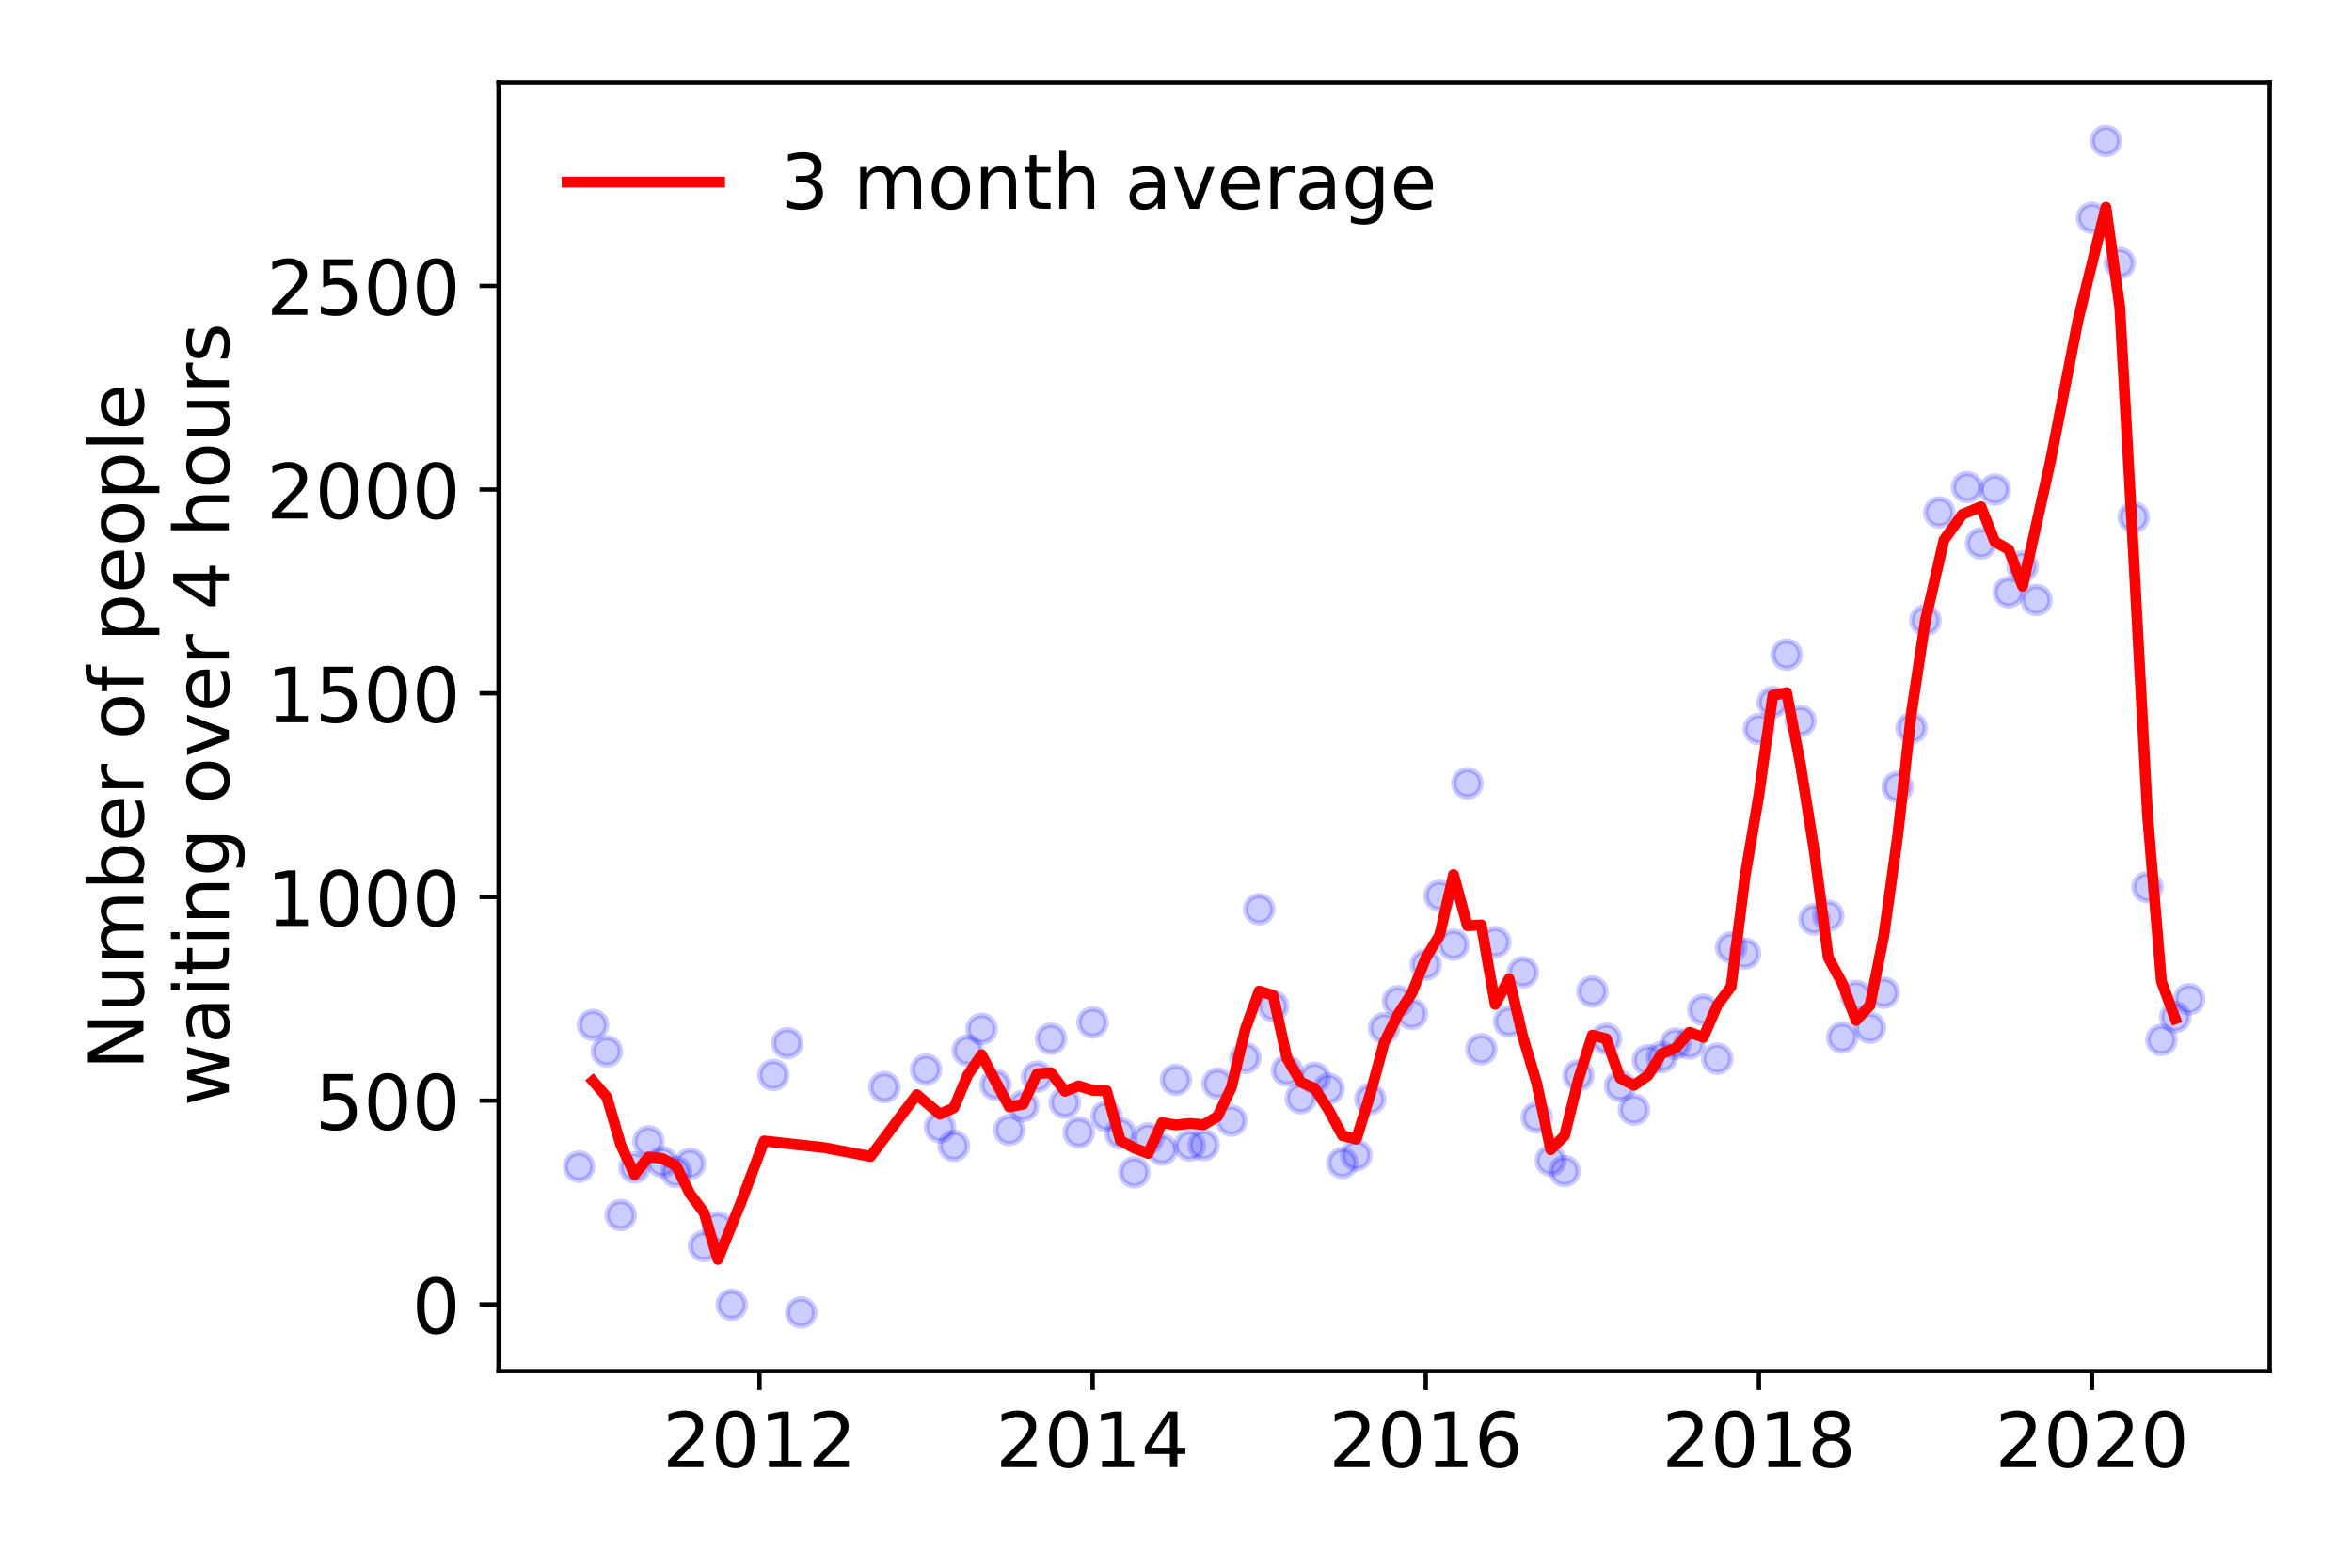 <?xml version="1.0" encoding="utf-8" standalone="no"?>
<!DOCTYPE svg PUBLIC "-//W3C//DTD SVG 1.1//EN"
  "http://www.w3.org/Graphics/SVG/1.1/DTD/svg11.dtd">
<!-- Created with matplotlib (https://matplotlib.org/) -->
<svg height="288pt" version="1.1" viewBox="0 0 432 288" width="432pt" xmlns="http://www.w3.org/2000/svg" xmlns:xlink="http://www.w3.org/1999/xlink">
 <defs>
  <style type="text/css">
*{stroke-linecap:butt;stroke-linejoin:round;}
  </style>
 </defs>
 <g id="figure_1">
  <g id="patch_1">
   <path d="M 0 288 
L 432 288 
L 432 0 
L 0 0 
z
" style="fill:#ffffff;"/>
  </g>
  <g id="axes_1">
   <g id="patch_2">
    <path d="M 91.57 251.88 
L 416.88 251.88 
L 416.88 15.12 
L 91.57 15.12 
z
" style="fill:#ffffff;"/>
   </g>
   <g id="matplotlib.axis_1">
    <g id="xtick_1">
     <g id="line2d_1">
      <defs>
       <path d="M 0 0 
L 0 3.5 
" id="mdbc2ec1b37" style="stroke:#000000;stroke-width:0.8;"/>
      </defs>
      <g>
       <use style="stroke:#000000;stroke-width:0.8;" x="139.5" xlink:href="#mdbc2ec1b37" y="251.88"/>
      </g>
     </g>
     <g id="text_1">
      <!-- 2012 -->
      <defs>
       <path d="M 19.188 8.297 
L 53.609 8.297 
L 53.609 0 
L 7.328 0 
L 7.328 8.297 
Q 12.938 14.109 22.625 23.891 
Q 32.328 33.688 34.812 36.531 
Q 39.547 41.844 41.422 45.531 
Q 43.312 49.219 43.312 52.781 
Q 43.312 58.594 39.234 62.25 
Q 35.156 65.922 28.609 65.922 
Q 23.969 65.922 18.812 64.312 
Q 13.672 62.703 7.812 59.422 
L 7.812 69.391 
Q 13.766 71.781 18.938 73 
Q 24.125 74.219 28.422 74.219 
Q 39.75 74.219 46.484 68.547 
Q 53.219 62.891 53.219 53.422 
Q 53.219 48.922 51.531 44.891 
Q 49.859 40.875 45.406 35.406 
Q 44.188 33.984 37.641 27.219 
Q 31.109 20.453 19.188 8.297 
z
" id="DejaVuSans-50"/>
       <path d="M 31.781 66.406 
Q 24.172 66.406 20.328 58.906 
Q 16.5 51.422 16.5 36.375 
Q 16.5 21.391 20.328 13.891 
Q 24.172 6.391 31.781 6.391 
Q 39.453 6.391 43.281 13.891 
Q 47.125 21.391 47.125 36.375 
Q 47.125 51.422 43.281 58.906 
Q 39.453 66.406 31.781 66.406 
z
M 31.781 74.219 
Q 44.047 74.219 50.516 64.516 
Q 56.984 54.828 56.984 36.375 
Q 56.984 17.969 50.516 8.266 
Q 44.047 -1.422 31.781 -1.422 
Q 19.531 -1.422 13.062 8.266 
Q 6.594 17.969 6.594 36.375 
Q 6.594 54.828 13.062 64.516 
Q 19.531 74.219 31.781 74.219 
z
" id="DejaVuSans-48"/>
       <path d="M 12.406 8.297 
L 28.516 8.297 
L 28.516 63.922 
L 10.984 60.406 
L 10.984 69.391 
L 28.422 72.906 
L 38.281 72.906 
L 38.281 8.297 
L 54.391 8.297 
L 54.391 0 
L 12.406 0 
z
" id="DejaVuSans-49"/>
      </defs>
      <g transform="translate(121.685 269.518)scale(0.14 -0.14)">
       <use xlink:href="#DejaVuSans-50"/>
       <use x="63.623" xlink:href="#DejaVuSans-48"/>
       <use x="127.246" xlink:href="#DejaVuSans-49"/>
       <use x="190.869" xlink:href="#DejaVuSans-50"/>
      </g>
     </g>
    </g>
    <g id="xtick_2">
     <g id="line2d_2">
      <g>
       <use style="stroke:#000000;stroke-width:0.8;" x="200.687" xlink:href="#mdbc2ec1b37" y="251.88"/>
      </g>
     </g>
     <g id="text_2">
      <!-- 2014 -->
      <defs>
       <path d="M 37.797 64.312 
L 12.891 25.391 
L 37.797 25.391 
z
M 35.203 72.906 
L 47.609 72.906 
L 47.609 25.391 
L 58.016 25.391 
L 58.016 17.188 
L 47.609 17.188 
L 47.609 0 
L 37.797 0 
L 37.797 17.188 
L 4.891 17.188 
L 4.891 26.703 
z
" id="DejaVuSans-52"/>
      </defs>
      <g transform="translate(182.872 269.518)scale(0.14 -0.14)">
       <use xlink:href="#DejaVuSans-50"/>
       <use x="63.623" xlink:href="#DejaVuSans-48"/>
       <use x="127.246" xlink:href="#DejaVuSans-49"/>
       <use x="190.869" xlink:href="#DejaVuSans-52"/>
      </g>
     </g>
    </g>
    <g id="xtick_3">
     <g id="line2d_3">
      <g>
       <use style="stroke:#000000;stroke-width:0.8;" x="261.873" xlink:href="#mdbc2ec1b37" y="251.88"/>
      </g>
     </g>
     <g id="text_3">
      <!-- 2016 -->
      <defs>
       <path d="M 33.016 40.375 
Q 26.375 40.375 22.484 35.828 
Q 18.609 31.297 18.609 23.391 
Q 18.609 15.531 22.484 10.953 
Q 26.375 6.391 33.016 6.391 
Q 39.656 6.391 43.531 10.953 
Q 47.406 15.531 47.406 23.391 
Q 47.406 31.297 43.531 35.828 
Q 39.656 40.375 33.016 40.375 
z
M 52.594 71.297 
L 52.594 62.312 
Q 48.875 64.062 45.094 64.984 
Q 41.312 65.922 37.594 65.922 
Q 27.828 65.922 22.672 59.328 
Q 17.531 52.734 16.797 39.406 
Q 19.672 43.656 24.016 45.922 
Q 28.375 48.188 33.594 48.188 
Q 44.578 48.188 50.953 41.516 
Q 57.328 34.859 57.328 23.391 
Q 57.328 12.156 50.688 5.359 
Q 44.047 -1.422 33.016 -1.422 
Q 20.359 -1.422 13.672 8.266 
Q 6.984 17.969 6.984 36.375 
Q 6.984 53.656 15.188 63.938 
Q 23.391 74.219 37.203 74.219 
Q 40.922 74.219 44.703 73.484 
Q 48.484 72.75 52.594 71.297 
z
" id="DejaVuSans-54"/>
      </defs>
      <g transform="translate(244.058 269.518)scale(0.14 -0.14)">
       <use xlink:href="#DejaVuSans-50"/>
       <use x="63.623" xlink:href="#DejaVuSans-48"/>
       <use x="127.246" xlink:href="#DejaVuSans-49"/>
       <use x="190.869" xlink:href="#DejaVuSans-54"/>
      </g>
     </g>
    </g>
    <g id="xtick_4">
     <g id="line2d_4">
      <g>
       <use style="stroke:#000000;stroke-width:0.8;" x="323.06" xlink:href="#mdbc2ec1b37" y="251.88"/>
      </g>
     </g>
     <g id="text_4">
      <!-- 2018 -->
      <defs>
       <path d="M 31.781 34.625 
Q 24.75 34.625 20.719 30.859 
Q 16.703 27.094 16.703 20.516 
Q 16.703 13.922 20.719 10.156 
Q 24.75 6.391 31.781 6.391 
Q 38.812 6.391 42.859 10.172 
Q 46.922 13.969 46.922 20.516 
Q 46.922 27.094 42.891 30.859 
Q 38.875 34.625 31.781 34.625 
z
M 21.922 38.812 
Q 15.578 40.375 12.031 44.719 
Q 8.5 49.078 8.5 55.328 
Q 8.5 64.062 14.719 69.141 
Q 20.953 74.219 31.781 74.219 
Q 42.672 74.219 48.875 69.141 
Q 55.078 64.062 55.078 55.328 
Q 55.078 49.078 51.531 44.719 
Q 48 40.375 41.703 38.812 
Q 48.828 37.156 52.797 32.312 
Q 56.781 27.484 56.781 20.516 
Q 56.781 9.906 50.312 4.234 
Q 43.844 -1.422 31.781 -1.422 
Q 19.734 -1.422 13.25 4.234 
Q 6.781 9.906 6.781 20.516 
Q 6.781 27.484 10.781 32.312 
Q 14.797 37.156 21.922 38.812 
z
M 18.312 54.391 
Q 18.312 48.734 21.844 45.562 
Q 25.391 42.391 31.781 42.391 
Q 38.141 42.391 41.719 45.562 
Q 45.312 48.734 45.312 54.391 
Q 45.312 60.062 41.719 63.234 
Q 38.141 66.406 31.781 66.406 
Q 25.391 66.406 21.844 63.234 
Q 18.312 60.062 18.312 54.391 
z
" id="DejaVuSans-56"/>
      </defs>
      <g transform="translate(305.245 269.518)scale(0.14 -0.14)">
       <use xlink:href="#DejaVuSans-50"/>
       <use x="63.623" xlink:href="#DejaVuSans-48"/>
       <use x="127.246" xlink:href="#DejaVuSans-49"/>
       <use x="190.869" xlink:href="#DejaVuSans-56"/>
      </g>
     </g>
    </g>
    <g id="xtick_5">
     <g id="line2d_5">
      <g>
       <use style="stroke:#000000;stroke-width:0.8;" x="384.247" xlink:href="#mdbc2ec1b37" y="251.88"/>
      </g>
     </g>
     <g id="text_5">
      <!-- 2020 -->
      <g transform="translate(366.432 269.518)scale(0.14 -0.14)">
       <use xlink:href="#DejaVuSans-50"/>
       <use x="63.623" xlink:href="#DejaVuSans-48"/>
       <use x="127.246" xlink:href="#DejaVuSans-50"/>
       <use x="190.869" xlink:href="#DejaVuSans-48"/>
      </g>
     </g>
    </g>
   </g>
   <g id="matplotlib.axis_2">
    <g id="ytick_1">
     <g id="line2d_6">
      <defs>
       <path d="M 0 0 
L -3.5 0 
" id="m96182c6572" style="stroke:#000000;stroke-width:0.8;"/>
      </defs>
      <g>
       <use style="stroke:#000000;stroke-width:0.8;" x="91.57" xlink:href="#m96182c6572" y="239.621"/>
      </g>
     </g>
     <g id="text_6">
      <!-- 0 -->
      <g transform="translate(75.662 244.94)scale(0.14 -0.14)">
       <use xlink:href="#DejaVuSans-48"/>
      </g>
     </g>
    </g>
    <g id="ytick_2">
     <g id="line2d_7">
      <g>
       <use style="stroke:#000000;stroke-width:0.8;" x="91.57" xlink:href="#m96182c6572" y="202.202"/>
      </g>
     </g>
     <g id="text_7">
      <!-- 500 -->
      <defs>
       <path d="M 10.797 72.906 
L 49.516 72.906 
L 49.516 64.594 
L 19.828 64.594 
L 19.828 46.734 
Q 21.969 47.469 24.109 47.828 
Q 26.266 48.188 28.422 48.188 
Q 40.625 48.188 47.75 41.5 
Q 54.891 34.812 54.891 23.391 
Q 54.891 11.625 47.562 5.094 
Q 40.234 -1.422 26.906 -1.422 
Q 22.312 -1.422 17.547 -0.641 
Q 12.797 0.141 7.719 1.703 
L 7.719 11.625 
Q 12.109 9.234 16.797 8.062 
Q 21.484 6.891 26.703 6.891 
Q 35.156 6.891 40.078 11.328 
Q 45.016 15.766 45.016 23.391 
Q 45.016 31 40.078 35.438 
Q 35.156 39.891 26.703 39.891 
Q 22.75 39.891 18.812 39.016 
Q 14.891 38.141 10.797 36.281 
z
" id="DejaVuSans-53"/>
      </defs>
      <g transform="translate(57.847 207.521)scale(0.14 -0.14)">
       <use xlink:href="#DejaVuSans-53"/>
       <use x="63.623" xlink:href="#DejaVuSans-48"/>
       <use x="127.246" xlink:href="#DejaVuSans-48"/>
      </g>
     </g>
    </g>
    <g id="ytick_3">
     <g id="line2d_8">
      <g>
       <use style="stroke:#000000;stroke-width:0.8;" x="91.57" xlink:href="#m96182c6572" y="164.783"/>
      </g>
     </g>
     <g id="text_8">
      <!-- 1000 -->
      <g transform="translate(48.94 170.102)scale(0.14 -0.14)">
       <use xlink:href="#DejaVuSans-49"/>
       <use x="63.623" xlink:href="#DejaVuSans-48"/>
       <use x="127.246" xlink:href="#DejaVuSans-48"/>
       <use x="190.869" xlink:href="#DejaVuSans-48"/>
      </g>
     </g>
    </g>
    <g id="ytick_4">
     <g id="line2d_9">
      <g>
       <use style="stroke:#000000;stroke-width:0.8;" x="91.57" xlink:href="#m96182c6572" y="127.363"/>
      </g>
     </g>
     <g id="text_9">
      <!-- 1500 -->
      <g transform="translate(48.94 132.682)scale(0.14 -0.14)">
       <use xlink:href="#DejaVuSans-49"/>
       <use x="63.623" xlink:href="#DejaVuSans-53"/>
       <use x="127.246" xlink:href="#DejaVuSans-48"/>
       <use x="190.869" xlink:href="#DejaVuSans-48"/>
      </g>
     </g>
    </g>
    <g id="ytick_5">
     <g id="line2d_10">
      <g>
       <use style="stroke:#000000;stroke-width:0.8;" x="91.57" xlink:href="#m96182c6572" y="89.944"/>
      </g>
     </g>
     <g id="text_10">
      <!-- 2000 -->
      <g transform="translate(48.94 95.263)scale(0.14 -0.14)">
       <use xlink:href="#DejaVuSans-50"/>
       <use x="63.623" xlink:href="#DejaVuSans-48"/>
       <use x="127.246" xlink:href="#DejaVuSans-48"/>
       <use x="190.869" xlink:href="#DejaVuSans-48"/>
      </g>
     </g>
    </g>
    <g id="ytick_6">
     <g id="line2d_11">
      <g>
       <use style="stroke:#000000;stroke-width:0.8;" x="91.57" xlink:href="#m96182c6572" y="52.524"/>
      </g>
     </g>
     <g id="text_11">
      <!-- 2500 -->
      <g transform="translate(48.94 57.843)scale(0.14 -0.14)">
       <use xlink:href="#DejaVuSans-50"/>
       <use x="63.623" xlink:href="#DejaVuSans-53"/>
       <use x="127.246" xlink:href="#DejaVuSans-48"/>
       <use x="190.869" xlink:href="#DejaVuSans-48"/>
      </g>
     </g>
    </g>
    <g id="text_12">
     <!-- Number of people -->
     <defs>
      <path d="M 9.812 72.906 
L 23.094 72.906 
L 55.422 11.922 
L 55.422 72.906 
L 64.984 72.906 
L 64.984 0 
L 51.703 0 
L 19.391 60.984 
L 19.391 0 
L 9.812 0 
z
" id="DejaVuSans-78"/>
      <path d="M 8.5 21.578 
L 8.5 54.688 
L 17.484 54.688 
L 17.484 21.922 
Q 17.484 14.156 20.5 10.266 
Q 23.531 6.391 29.594 6.391 
Q 36.859 6.391 41.078 11.031 
Q 45.312 15.672 45.312 23.688 
L 45.312 54.688 
L 54.297 54.688 
L 54.297 0 
L 45.312 0 
L 45.312 8.406 
Q 42.047 3.422 37.719 1 
Q 33.406 -1.422 27.688 -1.422 
Q 18.266 -1.422 13.375 4.438 
Q 8.5 10.297 8.5 21.578 
z
M 31.109 56 
z
" id="DejaVuSans-117"/>
      <path d="M 52 44.188 
Q 55.375 50.25 60.062 53.125 
Q 64.75 56 71.094 56 
Q 79.641 56 84.281 50.016 
Q 88.922 44.047 88.922 33.016 
L 88.922 0 
L 79.891 0 
L 79.891 32.719 
Q 79.891 40.578 77.094 44.375 
Q 74.312 48.188 68.609 48.188 
Q 61.625 48.188 57.562 43.547 
Q 53.516 38.922 53.516 30.906 
L 53.516 0 
L 44.484 0 
L 44.484 32.719 
Q 44.484 40.625 41.703 44.406 
Q 38.922 48.188 33.109 48.188 
Q 26.219 48.188 22.156 43.531 
Q 18.109 38.875 18.109 30.906 
L 18.109 0 
L 9.078 0 
L 9.078 54.688 
L 18.109 54.688 
L 18.109 46.188 
Q 21.188 51.219 25.484 53.609 
Q 29.781 56 35.688 56 
Q 41.656 56 45.828 52.969 
Q 50 49.953 52 44.188 
z
" id="DejaVuSans-109"/>
      <path d="M 48.688 27.297 
Q 48.688 37.203 44.609 42.844 
Q 40.531 48.484 33.406 48.484 
Q 26.266 48.484 22.188 42.844 
Q 18.109 37.203 18.109 27.297 
Q 18.109 17.391 22.188 11.75 
Q 26.266 6.109 33.406 6.109 
Q 40.531 6.109 44.609 11.75 
Q 48.688 17.391 48.688 27.297 
z
M 18.109 46.391 
Q 20.953 51.266 25.266 53.625 
Q 29.594 56 35.594 56 
Q 45.562 56 51.781 48.094 
Q 58.016 40.188 58.016 27.297 
Q 58.016 14.406 51.781 6.484 
Q 45.562 -1.422 35.594 -1.422 
Q 29.594 -1.422 25.266 0.953 
Q 20.953 3.328 18.109 8.203 
L 18.109 0 
L 9.078 0 
L 9.078 75.984 
L 18.109 75.984 
z
" id="DejaVuSans-98"/>
      <path d="M 56.203 29.594 
L 56.203 25.203 
L 14.891 25.203 
Q 15.484 15.922 20.484 11.062 
Q 25.484 6.203 34.422 6.203 
Q 39.594 6.203 44.453 7.469 
Q 49.312 8.734 54.109 11.281 
L 54.109 2.781 
Q 49.266 0.734 44.188 -0.344 
Q 39.109 -1.422 33.891 -1.422 
Q 20.797 -1.422 13.156 6.188 
Q 5.516 13.812 5.516 26.812 
Q 5.516 40.234 12.766 48.109 
Q 20.016 56 32.328 56 
Q 43.359 56 49.781 48.891 
Q 56.203 41.797 56.203 29.594 
z
M 47.219 32.234 
Q 47.125 39.594 43.094 43.984 
Q 39.062 48.391 32.422 48.391 
Q 24.906 48.391 20.391 44.141 
Q 15.875 39.891 15.188 32.172 
z
" id="DejaVuSans-101"/>
      <path d="M 41.109 46.297 
Q 39.594 47.172 37.812 47.578 
Q 36.031 48 33.891 48 
Q 26.266 48 22.188 43.047 
Q 18.109 38.094 18.109 28.812 
L 18.109 0 
L 9.078 0 
L 9.078 54.688 
L 18.109 54.688 
L 18.109 46.188 
Q 20.953 51.172 25.484 53.578 
Q 30.031 56 36.531 56 
Q 37.453 56 38.578 55.875 
Q 39.703 55.766 41.062 55.516 
z
" id="DejaVuSans-114"/>
      <path id="DejaVuSans-32"/>
      <path d="M 30.609 48.391 
Q 23.391 48.391 19.188 42.75 
Q 14.984 37.109 14.984 27.297 
Q 14.984 17.484 19.156 11.844 
Q 23.344 6.203 30.609 6.203 
Q 37.797 6.203 41.984 11.859 
Q 46.188 17.531 46.188 27.297 
Q 46.188 37.016 41.984 42.703 
Q 37.797 48.391 30.609 48.391 
z
M 30.609 56 
Q 42.328 56 49.016 48.375 
Q 55.719 40.766 55.719 27.297 
Q 55.719 13.875 49.016 6.219 
Q 42.328 -1.422 30.609 -1.422 
Q 18.844 -1.422 12.172 6.219 
Q 5.516 13.875 5.516 27.297 
Q 5.516 40.766 12.172 48.375 
Q 18.844 56 30.609 56 
z
" id="DejaVuSans-111"/>
      <path d="M 37.109 75.984 
L 37.109 68.5 
L 28.516 68.5 
Q 23.688 68.5 21.797 66.547 
Q 19.922 64.594 19.922 59.516 
L 19.922 54.688 
L 34.719 54.688 
L 34.719 47.703 
L 19.922 47.703 
L 19.922 0 
L 10.891 0 
L 10.891 47.703 
L 2.297 47.703 
L 2.297 54.688 
L 10.891 54.688 
L 10.891 58.5 
Q 10.891 67.625 15.141 71.797 
Q 19.391 75.984 28.609 75.984 
z
" id="DejaVuSans-102"/>
      <path d="M 18.109 8.203 
L 18.109 -20.797 
L 9.078 -20.797 
L 9.078 54.688 
L 18.109 54.688 
L 18.109 46.391 
Q 20.953 51.266 25.266 53.625 
Q 29.594 56 35.594 56 
Q 45.562 56 51.781 48.094 
Q 58.016 40.188 58.016 27.297 
Q 58.016 14.406 51.781 6.484 
Q 45.562 -1.422 35.594 -1.422 
Q 29.594 -1.422 25.266 0.953 
Q 20.953 3.328 18.109 8.203 
z
M 48.688 27.297 
Q 48.688 37.203 44.609 42.844 
Q 40.531 48.484 33.406 48.484 
Q 26.266 48.484 22.188 42.844 
Q 18.109 37.203 18.109 27.297 
Q 18.109 17.391 22.188 11.75 
Q 26.266 6.109 33.406 6.109 
Q 40.531 6.109 44.609 11.75 
Q 48.688 17.391 48.688 27.297 
z
" id="DejaVuSans-112"/>
      <path d="M 9.422 75.984 
L 18.406 75.984 
L 18.406 0 
L 9.422 0 
z
" id="DejaVuSans-108"/>
     </defs>
     <g transform="translate(26.352 196.547)rotate(-90)scale(0.14 -0.14)">
      <use xlink:href="#DejaVuSans-78"/>
      <use x="74.805" xlink:href="#DejaVuSans-117"/>
      <use x="138.184" xlink:href="#DejaVuSans-109"/>
      <use x="235.596" xlink:href="#DejaVuSans-98"/>
      <use x="299.072" xlink:href="#DejaVuSans-101"/>
      <use x="360.596" xlink:href="#DejaVuSans-114"/>
      <use x="401.709" xlink:href="#DejaVuSans-32"/>
      <use x="433.496" xlink:href="#DejaVuSans-111"/>
      <use x="494.678" xlink:href="#DejaVuSans-102"/>
      <use x="529.883" xlink:href="#DejaVuSans-32"/>
      <use x="561.67" xlink:href="#DejaVuSans-112"/>
      <use x="625.146" xlink:href="#DejaVuSans-101"/>
      <use x="686.67" xlink:href="#DejaVuSans-111"/>
      <use x="747.852" xlink:href="#DejaVuSans-112"/>
      <use x="811.328" xlink:href="#DejaVuSans-108"/>
      <use x="839.111" xlink:href="#DejaVuSans-101"/>
     </g>
     <!--  waiting over 4 hours -->
     <defs>
      <path d="M 4.203 54.688 
L 13.188 54.688 
L 24.422 12.016 
L 35.594 54.688 
L 46.188 54.688 
L 57.422 12.016 
L 68.609 54.688 
L 77.594 54.688 
L 63.281 0 
L 52.688 0 
L 40.922 44.828 
L 29.109 0 
L 18.5 0 
z
" id="DejaVuSans-119"/>
      <path d="M 34.281 27.484 
Q 23.391 27.484 19.188 25 
Q 14.984 22.516 14.984 16.5 
Q 14.984 11.719 18.141 8.906 
Q 21.297 6.109 26.703 6.109 
Q 34.188 6.109 38.703 11.406 
Q 43.219 16.703 43.219 25.484 
L 43.219 27.484 
z
M 52.203 31.203 
L 52.203 0 
L 43.219 0 
L 43.219 8.297 
Q 40.141 3.328 35.547 0.953 
Q 30.953 -1.422 24.312 -1.422 
Q 15.922 -1.422 10.953 3.297 
Q 6 8.016 6 15.922 
Q 6 25.141 12.172 29.828 
Q 18.359 34.516 30.609 34.516 
L 43.219 34.516 
L 43.219 35.406 
Q 43.219 41.609 39.141 45 
Q 35.062 48.391 27.688 48.391 
Q 23 48.391 18.547 47.266 
Q 14.109 46.141 10.016 43.891 
L 10.016 52.203 
Q 14.938 54.109 19.578 55.047 
Q 24.219 56 28.609 56 
Q 40.484 56 46.344 49.844 
Q 52.203 43.703 52.203 31.203 
z
" id="DejaVuSans-97"/>
      <path d="M 9.422 54.688 
L 18.406 54.688 
L 18.406 0 
L 9.422 0 
z
M 9.422 75.984 
L 18.406 75.984 
L 18.406 64.594 
L 9.422 64.594 
z
" id="DejaVuSans-105"/>
      <path d="M 18.312 70.219 
L 18.312 54.688 
L 36.812 54.688 
L 36.812 47.703 
L 18.312 47.703 
L 18.312 18.016 
Q 18.312 11.328 20.141 9.422 
Q 21.969 7.516 27.594 7.516 
L 36.812 7.516 
L 36.812 0 
L 27.594 0 
Q 17.188 0 13.234 3.875 
Q 9.281 7.766 9.281 18.016 
L 9.281 47.703 
L 2.688 47.703 
L 2.688 54.688 
L 9.281 54.688 
L 9.281 70.219 
z
" id="DejaVuSans-116"/>
      <path d="M 54.891 33.016 
L 54.891 0 
L 45.906 0 
L 45.906 32.719 
Q 45.906 40.484 42.875 44.328 
Q 39.844 48.188 33.797 48.188 
Q 26.516 48.188 22.312 43.547 
Q 18.109 38.922 18.109 30.906 
L 18.109 0 
L 9.078 0 
L 9.078 54.688 
L 18.109 54.688 
L 18.109 46.188 
Q 21.344 51.125 25.703 53.562 
Q 30.078 56 35.797 56 
Q 45.219 56 50.047 50.172 
Q 54.891 44.344 54.891 33.016 
z
" id="DejaVuSans-110"/>
      <path d="M 45.406 27.984 
Q 45.406 37.75 41.375 43.109 
Q 37.359 48.484 30.078 48.484 
Q 22.859 48.484 18.828 43.109 
Q 14.797 37.75 14.797 27.984 
Q 14.797 18.266 18.828 12.891 
Q 22.859 7.516 30.078 7.516 
Q 37.359 7.516 41.375 12.891 
Q 45.406 18.266 45.406 27.984 
z
M 54.391 6.781 
Q 54.391 -7.172 48.188 -13.984 
Q 42 -20.797 29.203 -20.797 
Q 24.469 -20.797 20.266 -20.094 
Q 16.062 -19.391 12.109 -17.922 
L 12.109 -9.188 
Q 16.062 -11.328 19.922 -12.344 
Q 23.781 -13.375 27.781 -13.375 
Q 36.625 -13.375 41.016 -8.766 
Q 45.406 -4.156 45.406 5.172 
L 45.406 9.625 
Q 42.625 4.781 38.281 2.391 
Q 33.938 0 27.875 0 
Q 17.828 0 11.672 7.656 
Q 5.516 15.328 5.516 27.984 
Q 5.516 40.672 11.672 48.328 
Q 17.828 56 27.875 56 
Q 33.938 56 38.281 53.609 
Q 42.625 51.219 45.406 46.391 
L 45.406 54.688 
L 54.391 54.688 
z
" id="DejaVuSans-103"/>
      <path d="M 2.984 54.688 
L 12.5 54.688 
L 29.594 8.797 
L 46.688 54.688 
L 56.203 54.688 
L 35.688 0 
L 23.484 0 
z
" id="DejaVuSans-118"/>
      <path d="M 54.891 33.016 
L 54.891 0 
L 45.906 0 
L 45.906 32.719 
Q 45.906 40.484 42.875 44.328 
Q 39.844 48.188 33.797 48.188 
Q 26.516 48.188 22.312 43.547 
Q 18.109 38.922 18.109 30.906 
L 18.109 0 
L 9.078 0 
L 9.078 75.984 
L 18.109 75.984 
L 18.109 46.188 
Q 21.344 51.125 25.703 53.562 
Q 30.078 56 35.797 56 
Q 45.219 56 50.047 50.172 
Q 54.891 44.344 54.891 33.016 
z
" id="DejaVuSans-104"/>
      <path d="M 44.281 53.078 
L 44.281 44.578 
Q 40.484 46.531 36.375 47.5 
Q 32.281 48.484 27.875 48.484 
Q 21.188 48.484 17.844 46.438 
Q 14.5 44.391 14.5 40.281 
Q 14.5 37.156 16.891 35.375 
Q 19.281 33.594 26.516 31.984 
L 29.594 31.297 
Q 39.156 29.25 43.188 25.516 
Q 47.219 21.781 47.219 15.094 
Q 47.219 7.469 41.188 3.016 
Q 35.156 -1.422 24.609 -1.422 
Q 20.219 -1.422 15.453 -0.562 
Q 10.688 0.297 5.422 2 
L 5.422 11.281 
Q 10.406 8.688 15.234 7.391 
Q 20.062 6.109 24.812 6.109 
Q 31.156 6.109 34.562 8.281 
Q 37.984 10.453 37.984 14.406 
Q 37.984 18.062 35.516 20.016 
Q 33.062 21.969 24.703 23.781 
L 21.578 24.516 
Q 13.234 26.266 9.516 29.906 
Q 5.812 33.547 5.812 39.891 
Q 5.812 47.609 11.281 51.797 
Q 16.75 56 26.812 56 
Q 31.781 56 36.172 55.266 
Q 40.578 54.547 44.281 53.078 
z
" id="DejaVuSans-115"/>
     </defs>
     <g transform="translate(42.028 207.672)rotate(-90)scale(0.14 -0.14)">
      <use xlink:href="#DejaVuSans-32"/>
      <use x="31.787" xlink:href="#DejaVuSans-119"/>
      <use x="113.574" xlink:href="#DejaVuSans-97"/>
      <use x="174.854" xlink:href="#DejaVuSans-105"/>
      <use x="202.637" xlink:href="#DejaVuSans-116"/>
      <use x="241.846" xlink:href="#DejaVuSans-105"/>
      <use x="269.629" xlink:href="#DejaVuSans-110"/>
      <use x="333.008" xlink:href="#DejaVuSans-103"/>
      <use x="396.484" xlink:href="#DejaVuSans-32"/>
      <use x="428.271" xlink:href="#DejaVuSans-111"/>
      <use x="489.453" xlink:href="#DejaVuSans-118"/>
      <use x="548.633" xlink:href="#DejaVuSans-101"/>
      <use x="610.156" xlink:href="#DejaVuSans-114"/>
      <use x="651.27" xlink:href="#DejaVuSans-32"/>
      <use x="683.057" xlink:href="#DejaVuSans-52"/>
      <use x="746.68" xlink:href="#DejaVuSans-32"/>
      <use x="778.467" xlink:href="#DejaVuSans-104"/>
      <use x="841.846" xlink:href="#DejaVuSans-111"/>
      <use x="903.027" xlink:href="#DejaVuSans-117"/>
      <use x="966.406" xlink:href="#DejaVuSans-114"/>
      <use x="1007.52" xlink:href="#DejaVuSans-115"/>
     </g>
    </g>
   </g>
   <g id="line2d_12">
    <defs>
     <path d="M 0 2.5 
C 0.663 2.5 1.299 2.237 1.768 1.768 
C 2.237 1.299 2.5 0.663 2.5 0 
C 2.5 -0.663 2.237 -1.299 1.768 -1.768 
C 1.299 -2.237 0.663 -2.5 0 -2.5 
C -0.663 -2.5 -1.299 -2.237 -1.768 -1.768 
C -2.237 -1.299 -2.5 -0.663 -2.5 0 
C -2.5 0.663 -2.237 1.299 -1.768 1.768 
C -1.299 2.237 -0.663 2.5 0 2.5 
z
" id="m4a48b632e8" style="stroke:#0000ff;stroke-opacity:0.2;"/>
    </defs>
    <g clip-path="url(#pc89d1ee28e)">
     <use style="fill:#0000ff;fill-opacity:0.2;stroke:#0000ff;stroke-opacity:0.2;" x="402.093" xlink:href="#m4a48b632e8" y="183.567"/>
     <use style="fill:#0000ff;fill-opacity:0.2;stroke:#0000ff;stroke-opacity:0.2;" x="399.544" xlink:href="#m4a48b632e8" y="186.86"/>
     <use style="fill:#0000ff;fill-opacity:0.2;stroke:#0000ff;stroke-opacity:0.2;" x="396.994" xlink:href="#m4a48b632e8" y="191.051"/>
     <use style="fill:#0000ff;fill-opacity:0.2;stroke:#0000ff;stroke-opacity:0.2;" x="394.445" xlink:href="#m4a48b632e8" y="162.986"/>
     <use style="fill:#0000ff;fill-opacity:0.2;stroke:#0000ff;stroke-opacity:0.2;" x="391.895" xlink:href="#m4a48b632e8" y="95.033"/>
     <use style="fill:#0000ff;fill-opacity:0.2;stroke:#0000ff;stroke-opacity:0.2;" x="389.346" xlink:href="#m4a48b632e8" y="48.333"/>
     <use style="fill:#0000ff;fill-opacity:0.2;stroke:#0000ff;stroke-opacity:0.2;" x="386.796" xlink:href="#m4a48b632e8" y="25.882"/>
     <use style="fill:#0000ff;fill-opacity:0.2;stroke:#0000ff;stroke-opacity:0.2;" x="384.247" xlink:href="#m4a48b632e8" y="40.026"/>
     <use style="fill:#0000ff;fill-opacity:0.2;stroke:#0000ff;stroke-opacity:0.2;" x="374.049" xlink:href="#m4a48b632e8" y="110.225"/>
     <use style="fill:#0000ff;fill-opacity:0.2;stroke:#0000ff;stroke-opacity:0.2;" x="371.5" xlink:href="#m4a48b632e8" y="104.088"/>
     <use style="fill:#0000ff;fill-opacity:0.2;stroke:#0000ff;stroke-opacity:0.2;" x="368.95" xlink:href="#m4a48b632e8" y="108.803"/>
     <use style="fill:#0000ff;fill-opacity:0.2;stroke:#0000ff;stroke-opacity:0.2;" x="366.401" xlink:href="#m4a48b632e8" y="89.944"/>
     <use style="fill:#0000ff;fill-opacity:0.2;stroke:#0000ff;stroke-opacity:0.2;" x="363.851" xlink:href="#m4a48b632e8" y="99.823"/>
     <use style="fill:#0000ff;fill-opacity:0.2;stroke:#0000ff;stroke-opacity:0.2;" x="361.302" xlink:href="#m4a48b632e8" y="89.495"/>
     <use style="fill:#0000ff;fill-opacity:0.2;stroke:#0000ff;stroke-opacity:0.2;" x="356.203" xlink:href="#m4a48b632e8" y="94.135"/>
     <use style="fill:#0000ff;fill-opacity:0.2;stroke:#0000ff;stroke-opacity:0.2;" x="353.654" xlink:href="#m4a48b632e8" y="113.967"/>
     <use style="fill:#0000ff;fill-opacity:0.2;stroke:#0000ff;stroke-opacity:0.2;" x="351.104" xlink:href="#m4a48b632e8" y="133.725"/>
     <use style="fill:#0000ff;fill-opacity:0.2;stroke:#0000ff;stroke-opacity:0.2;" x="348.555" xlink:href="#m4a48b632e8" y="144.576"/>
     <use style="fill:#0000ff;fill-opacity:0.2;stroke:#0000ff;stroke-opacity:0.2;" x="346.005" xlink:href="#m4a48b632e8" y="182.37"/>
     <use style="fill:#0000ff;fill-opacity:0.2;stroke:#0000ff;stroke-opacity:0.2;" x="343.456" xlink:href="#m4a48b632e8" y="188.806"/>
     <use style="fill:#0000ff;fill-opacity:0.2;stroke:#0000ff;stroke-opacity:0.2;" x="340.906" xlink:href="#m4a48b632e8" y="182.968"/>
     <use style="fill:#0000ff;fill-opacity:0.2;stroke:#0000ff;stroke-opacity:0.2;" x="338.357" xlink:href="#m4a48b632e8" y="190.602"/>
     <use style="fill:#0000ff;fill-opacity:0.2;stroke:#0000ff;stroke-opacity:0.2;" x="335.807" xlink:href="#m4a48b632e8" y="168.225"/>
     <use style="fill:#0000ff;fill-opacity:0.2;stroke:#0000ff;stroke-opacity:0.2;" x="333.258" xlink:href="#m4a48b632e8" y="168.899"/>
     <use style="fill:#0000ff;fill-opacity:0.2;stroke:#0000ff;stroke-opacity:0.2;" x="330.709" xlink:href="#m4a48b632e8" y="132.452"/>
     <use style="fill:#0000ff;fill-opacity:0.2;stroke:#0000ff;stroke-opacity:0.2;" x="328.159" xlink:href="#m4a48b632e8" y="120.254"/>
     <use style="fill:#0000ff;fill-opacity:0.2;stroke:#0000ff;stroke-opacity:0.2;" x="325.61" xlink:href="#m4a48b632e8" y="129.01"/>
     <use style="fill:#0000ff;fill-opacity:0.2;stroke:#0000ff;stroke-opacity:0.2;" x="323.06" xlink:href="#m4a48b632e8" y="133.949"/>
     <use style="fill:#0000ff;fill-opacity:0.2;stroke:#0000ff;stroke-opacity:0.2;" x="320.511" xlink:href="#m4a48b632e8" y="175.185"/>
     <use style="fill:#0000ff;fill-opacity:0.2;stroke:#0000ff;stroke-opacity:0.2;" x="317.961" xlink:href="#m4a48b632e8" y="174.063"/>
     <use style="fill:#0000ff;fill-opacity:0.2;stroke:#0000ff;stroke-opacity:0.2;" x="315.412" xlink:href="#m4a48b632e8" y="194.494"/>
     <use style="fill:#0000ff;fill-opacity:0.2;stroke:#0000ff;stroke-opacity:0.2;" x="312.862" xlink:href="#m4a48b632e8" y="185.513"/>
     <use style="fill:#0000ff;fill-opacity:0.2;stroke:#0000ff;stroke-opacity:0.2;" x="310.313" xlink:href="#m4a48b632e8" y="191.725"/>
     <use style="fill:#0000ff;fill-opacity:0.2;stroke:#0000ff;stroke-opacity:0.2;" x="307.763" xlink:href="#m4a48b632e8" y="191.725"/>
     <use style="fill:#0000ff;fill-opacity:0.2;stroke:#0000ff;stroke-opacity:0.2;" x="305.214" xlink:href="#m4a48b632e8" y="194.194"/>
     <use style="fill:#0000ff;fill-opacity:0.2;stroke:#0000ff;stroke-opacity:0.2;" x="302.665" xlink:href="#m4a48b632e8" y="194.793"/>
     <use style="fill:#0000ff;fill-opacity:0.2;stroke:#0000ff;stroke-opacity:0.2;" x="300.115" xlink:href="#m4a48b632e8" y="203.848"/>
     <use style="fill:#0000ff;fill-opacity:0.2;stroke:#0000ff;stroke-opacity:0.2;" x="297.566" xlink:href="#m4a48b632e8" y="199.508"/>
     <use style="fill:#0000ff;fill-opacity:0.2;stroke:#0000ff;stroke-opacity:0.2;" x="295.016" xlink:href="#m4a48b632e8" y="190.827"/>
     <use style="fill:#0000ff;fill-opacity:0.2;stroke:#0000ff;stroke-opacity:0.2;" x="292.467" xlink:href="#m4a48b632e8" y="182.145"/>
     <use style="fill:#0000ff;fill-opacity:0.2;stroke:#0000ff;stroke-opacity:0.2;" x="289.917" xlink:href="#m4a48b632e8" y="197.562"/>
     <use style="fill:#0000ff;fill-opacity:0.2;stroke:#0000ff;stroke-opacity:0.2;" x="287.368" xlink:href="#m4a48b632e8" y="215.149"/>
     <use style="fill:#0000ff;fill-opacity:0.2;stroke:#0000ff;stroke-opacity:0.2;" x="284.818" xlink:href="#m4a48b632e8" y="213.203"/>
     <use style="fill:#0000ff;fill-opacity:0.2;stroke:#0000ff;stroke-opacity:0.2;" x="282.269" xlink:href="#m4a48b632e8" y="205.27"/>
     <use style="fill:#0000ff;fill-opacity:0.2;stroke:#0000ff;stroke-opacity:0.2;" x="279.72" xlink:href="#m4a48b632e8" y="178.628"/>
     <use style="fill:#0000ff;fill-opacity:0.2;stroke:#0000ff;stroke-opacity:0.2;" x="277.17" xlink:href="#m4a48b632e8" y="187.683"/>
     <use style="fill:#0000ff;fill-opacity:0.2;stroke:#0000ff;stroke-opacity:0.2;" x="274.621" xlink:href="#m4a48b632e8" y="173.09"/>
     <use style="fill:#0000ff;fill-opacity:0.2;stroke:#0000ff;stroke-opacity:0.2;" x="272.071" xlink:href="#m4a48b632e8" y="192.772"/>
     <use style="fill:#0000ff;fill-opacity:0.2;stroke:#0000ff;stroke-opacity:0.2;" x="269.522" xlink:href="#m4a48b632e8" y="143.903"/>
     <use style="fill:#0000ff;fill-opacity:0.2;stroke:#0000ff;stroke-opacity:0.2;" x="266.972" xlink:href="#m4a48b632e8" y="173.539"/>
     <use style="fill:#0000ff;fill-opacity:0.2;stroke:#0000ff;stroke-opacity:0.2;" x="264.423" xlink:href="#m4a48b632e8" y="164.558"/>
     <use style="fill:#0000ff;fill-opacity:0.2;stroke:#0000ff;stroke-opacity:0.2;" x="261.873" xlink:href="#m4a48b632e8" y="177.206"/>
     <use style="fill:#0000ff;fill-opacity:0.2;stroke:#0000ff;stroke-opacity:0.2;" x="259.324" xlink:href="#m4a48b632e8" y="186.261"/>
     <use style="fill:#0000ff;fill-opacity:0.2;stroke:#0000ff;stroke-opacity:0.2;" x="256.774" xlink:href="#m4a48b632e8" y="183.941"/>
     <use style="fill:#0000ff;fill-opacity:0.2;stroke:#0000ff;stroke-opacity:0.2;" x="254.225" xlink:href="#m4a48b632e8" y="188.881"/>
     <use style="fill:#0000ff;fill-opacity:0.2;stroke:#0000ff;stroke-opacity:0.2;" x="251.676" xlink:href="#m4a48b632e8" y="201.903"/>
     <use style="fill:#0000ff;fill-opacity:0.2;stroke:#0000ff;stroke-opacity:0.2;" x="249.126" xlink:href="#m4a48b632e8" y="212.23"/>
     <use style="fill:#0000ff;fill-opacity:0.2;stroke:#0000ff;stroke-opacity:0.2;" x="246.577" xlink:href="#m4a48b632e8" y="213.652"/>
     <use style="fill:#0000ff;fill-opacity:0.2;stroke:#0000ff;stroke-opacity:0.2;" x="244.027" xlink:href="#m4a48b632e8" y="200.032"/>
     <use style="fill:#0000ff;fill-opacity:0.2;stroke:#0000ff;stroke-opacity:0.2;" x="241.478" xlink:href="#m4a48b632e8" y="198.011"/>
     <use style="fill:#0000ff;fill-opacity:0.2;stroke:#0000ff;stroke-opacity:0.2;" x="238.928" xlink:href="#m4a48b632e8" y="201.753"/>
     <use style="fill:#0000ff;fill-opacity:0.2;stroke:#0000ff;stroke-opacity:0.2;" x="236.379" xlink:href="#m4a48b632e8" y="196.664"/>
     <use style="fill:#0000ff;fill-opacity:0.2;stroke:#0000ff;stroke-opacity:0.2;" x="233.829" xlink:href="#m4a48b632e8" y="184.839"/>
     <use style="fill:#0000ff;fill-opacity:0.2;stroke:#0000ff;stroke-opacity:0.2;" x="231.28" xlink:href="#m4a48b632e8" y="167.028"/>
     <use style="fill:#0000ff;fill-opacity:0.2;stroke:#0000ff;stroke-opacity:0.2;" x="228.73" xlink:href="#m4a48b632e8" y="194.344"/>
     <use style="fill:#0000ff;fill-opacity:0.2;stroke:#0000ff;stroke-opacity:0.2;" x="226.181" xlink:href="#m4a48b632e8" y="205.869"/>
     <use style="fill:#0000ff;fill-opacity:0.2;stroke:#0000ff;stroke-opacity:0.2;" x="223.632" xlink:href="#m4a48b632e8" y="199.059"/>
     <use style="fill:#0000ff;fill-opacity:0.2;stroke:#0000ff;stroke-opacity:0.2;" x="221.082" xlink:href="#m4a48b632e8" y="210.359"/>
     <use style="fill:#0000ff;fill-opacity:0.2;stroke:#0000ff;stroke-opacity:0.2;" x="218.533" xlink:href="#m4a48b632e8" y="210.434"/>
     <use style="fill:#0000ff;fill-opacity:0.2;stroke:#0000ff;stroke-opacity:0.2;" x="215.983" xlink:href="#m4a48b632e8" y="198.385"/>
     <use style="fill:#0000ff;fill-opacity:0.2;stroke:#0000ff;stroke-opacity:0.2;" x="213.434" xlink:href="#m4a48b632e8" y="211.183"/>
     <use style="fill:#0000ff;fill-opacity:0.2;stroke:#0000ff;stroke-opacity:0.2;" x="210.884" xlink:href="#m4a48b632e8" y="209.162"/>
     <use style="fill:#0000ff;fill-opacity:0.2;stroke:#0000ff;stroke-opacity:0.2;" x="208.335" xlink:href="#m4a48b632e8" y="215.374"/>
     <use style="fill:#0000ff;fill-opacity:0.2;stroke:#0000ff;stroke-opacity:0.2;" x="205.785" xlink:href="#m4a48b632e8" y="208.189"/>
     <use style="fill:#0000ff;fill-opacity:0.2;stroke:#0000ff;stroke-opacity:0.2;" x="203.236" xlink:href="#m4a48b632e8" y="205.046"/>
     <use style="fill:#0000ff;fill-opacity:0.2;stroke:#0000ff;stroke-opacity:0.2;" x="200.687" xlink:href="#m4a48b632e8" y="187.833"/>
     <use style="fill:#0000ff;fill-opacity:0.2;stroke:#0000ff;stroke-opacity:0.2;" x="198.137" xlink:href="#m4a48b632e8" y="208.039"/>
     <use style="fill:#0000ff;fill-opacity:0.2;stroke:#0000ff;stroke-opacity:0.2;" x="195.588" xlink:href="#m4a48b632e8" y="202.576"/>
     <use style="fill:#0000ff;fill-opacity:0.2;stroke:#0000ff;stroke-opacity:0.2;" x="193.038" xlink:href="#m4a48b632e8" y="190.827"/>
     <use style="fill:#0000ff;fill-opacity:0.2;stroke:#0000ff;stroke-opacity:0.2;" x="190.489" xlink:href="#m4a48b632e8" y="197.787"/>
     <use style="fill:#0000ff;fill-opacity:0.2;stroke:#0000ff;stroke-opacity:0.2;" x="187.939" xlink:href="#m4a48b632e8" y="203.175"/>
     <use style="fill:#0000ff;fill-opacity:0.2;stroke:#0000ff;stroke-opacity:0.2;" x="185.39" xlink:href="#m4a48b632e8" y="207.59"/>
     <use style="fill:#0000ff;fill-opacity:0.2;stroke:#0000ff;stroke-opacity:0.2;" x="182.84" xlink:href="#m4a48b632e8" y="199.283"/>
     <use style="fill:#0000ff;fill-opacity:0.2;stroke:#0000ff;stroke-opacity:0.2;" x="180.291" xlink:href="#m4a48b632e8" y="189.03"/>
     <use style="fill:#0000ff;fill-opacity:0.2;stroke:#0000ff;stroke-opacity:0.2;" x="177.741" xlink:href="#m4a48b632e8" y="192.997"/>
     <use style="fill:#0000ff;fill-opacity:0.2;stroke:#0000ff;stroke-opacity:0.2;" x="175.192" xlink:href="#m4a48b632e8" y="210.509"/>
     <use style="fill:#0000ff;fill-opacity:0.2;stroke:#0000ff;stroke-opacity:0.2;" x="172.643" xlink:href="#m4a48b632e8" y="207.067"/>
     <use style="fill:#0000ff;fill-opacity:0.2;stroke:#0000ff;stroke-opacity:0.2;" x="170.093" xlink:href="#m4a48b632e8" y="196.514"/>
     <use style="fill:#0000ff;fill-opacity:0.2;stroke:#0000ff;stroke-opacity:0.2;" x="162.445" xlink:href="#m4a48b632e8" y="199.732"/>
     <use style="fill:#0000ff;fill-opacity:0.2;stroke:#0000ff;stroke-opacity:0.2;" x="147.148" xlink:href="#m4a48b632e8" y="241.118"/>
     <use style="fill:#0000ff;fill-opacity:0.2;stroke:#0000ff;stroke-opacity:0.2;" x="144.599" xlink:href="#m4a48b632e8" y="191.65"/>
     <use style="fill:#0000ff;fill-opacity:0.2;stroke:#0000ff;stroke-opacity:0.2;" x="142.049" xlink:href="#m4a48b632e8" y="197.487"/>
     <use style="fill:#0000ff;fill-opacity:0.2;stroke:#0000ff;stroke-opacity:0.2;" x="134.401" xlink:href="#m4a48b632e8" y="239.696"/>
     <use style="fill:#0000ff;fill-opacity:0.2;stroke:#0000ff;stroke-opacity:0.2;" x="131.851" xlink:href="#m4a48b632e8" y="225.477"/>
     <use style="fill:#0000ff;fill-opacity:0.2;stroke:#0000ff;stroke-opacity:0.2;" x="129.302" xlink:href="#m4a48b632e8" y="228.919"/>
     <use style="fill:#0000ff;fill-opacity:0.2;stroke:#0000ff;stroke-opacity:0.2;" x="126.752" xlink:href="#m4a48b632e8" y="213.802"/>
     <use style="fill:#0000ff;fill-opacity:0.2;stroke:#0000ff;stroke-opacity:0.2;" x="124.203" xlink:href="#m4a48b632e8" y="215.299"/>
     <use style="fill:#0000ff;fill-opacity:0.2;stroke:#0000ff;stroke-opacity:0.2;" x="121.654" xlink:href="#m4a48b632e8" y="213.503"/>
     <use style="fill:#0000ff;fill-opacity:0.2;stroke:#0000ff;stroke-opacity:0.2;" x="119.104" xlink:href="#m4a48b632e8" y="209.686"/>
     <use style="fill:#0000ff;fill-opacity:0.2;stroke:#0000ff;stroke-opacity:0.2;" x="116.555" xlink:href="#m4a48b632e8" y="214.476"/>
     <use style="fill:#0000ff;fill-opacity:0.2;stroke:#0000ff;stroke-opacity:0.2;" x="114.005" xlink:href="#m4a48b632e8" y="223.232"/>
     <use style="fill:#0000ff;fill-opacity:0.2;stroke:#0000ff;stroke-opacity:0.2;" x="111.456" xlink:href="#m4a48b632e8" y="193.147"/>
     <use style="fill:#0000ff;fill-opacity:0.2;stroke:#0000ff;stroke-opacity:0.2;" x="108.906" xlink:href="#m4a48b632e8" y="188.282"/>
     <use style="fill:#0000ff;fill-opacity:0.2;stroke:#0000ff;stroke-opacity:0.2;" x="106.357" xlink:href="#m4a48b632e8" y="214.326"/>
    </g>
   </g>
   <g id="line2d_13">
    <path clip-path="url(#pc89d1ee28e)" d="M 399.544 187.159 
L 396.994 180.299 
L 394.445 149.69 
L 391.895 102.118 
L 389.346 56.416 
L 386.796 38.081 
L 381.698 58.711 
L 376.599 84.78 
L 371.5 107.706 
L 368.95 100.945 
L 366.401 99.523 
L 363.851 93.087 
L 360.452 94.484 
L 357.053 99.199 
L 353.654 113.942 
L 351.104 130.756 
L 348.555 153.557 
L 346.005 171.917 
L 343.456 184.715 
L 340.906 187.459 
L 338.357 180.599 
L 335.807 175.909 
L 333.258 156.525 
L 330.709 140.535 
L 328.159 127.238 
L 325.61 127.737 
L 323.06 146.048 
L 320.511 161.066 
L 317.961 181.247 
L 315.412 184.69 
L 312.862 190.577 
L 310.313 189.654 
L 307.763 192.548 
L 305.214 193.571 
L 302.665 197.612 
L 300.115 199.383 
L 297.566 198.061 
L 295.016 190.827 
L 292.467 190.178 
L 289.917 198.285 
L 287.368 208.638 
L 284.818 211.208 
L 282.269 199.034 
L 279.72 190.527 
L 277.17 179.8 
L 274.621 184.515 
L 272.071 169.922 
L 269.522 170.071 
L 266.972 160.666 
L 264.423 171.768 
L 261.873 176.008 
L 259.324 182.47 
L 256.774 186.361 
L 254.225 191.575 
L 251.676 201.005 
L 249.126 209.262 
L 246.577 208.638 
L 244.027 203.898 
L 241.478 199.932 
L 238.928 198.809 
L 236.379 194.419 
L 233.829 182.844 
L 231.28 182.07 
L 228.73 189.08 
L 226.181 199.757 
L 223.632 205.096 
L 221.082 206.617 
L 218.533 206.393 
L 215.983 206.667 
L 213.434 206.243 
L 210.884 211.906 
L 208.335 210.908 
L 205.785 209.536 
L 203.236 200.356 
L 200.687 200.306 
L 198.137 199.483 
L 195.588 200.481 
L 193.038 197.063 
L 190.489 197.263 
L 187.939 202.851 
L 185.39 203.35 
L 182.84 198.635 
L 180.291 193.77 
L 177.741 197.512 
L 175.192 203.524 
L 172.643 204.697 
L 168.393 201.104 
L 159.895 212.455 
L 151.397 210.833 
L 144.599 210.085 
L 140.35 209.611 
L 136.1 220.887 
L 131.851 231.364 
L 129.302 222.733 
L 126.752 219.34 
L 124.203 214.201 
L 121.654 212.829 
L 119.104 212.555 
L 116.555 215.798 
L 114.005 210.285 
L 111.456 201.553 
L 108.906 198.585 
" style="fill:none;stroke:#ff0000;stroke-linecap:square;stroke-width:2;"/>
   </g>
   <g id="patch_3">
    <path d="M 91.57 251.88 
L 91.57 15.12 
" style="fill:none;stroke:#000000;stroke-linecap:square;stroke-linejoin:miter;stroke-width:0.8;"/>
   </g>
   <g id="patch_4">
    <path d="M 416.88 251.88 
L 416.88 15.12 
" style="fill:none;stroke:#000000;stroke-linecap:square;stroke-linejoin:miter;stroke-width:0.8;"/>
   </g>
   <g id="patch_5">
    <path d="M 91.57 251.88 
L 416.88 251.88 
" style="fill:none;stroke:#000000;stroke-linecap:square;stroke-linejoin:miter;stroke-width:0.8;"/>
   </g>
   <g id="patch_6">
    <path d="M 91.57 15.12 
L 416.88 15.12 
" style="fill:none;stroke:#000000;stroke-linecap:square;stroke-linejoin:miter;stroke-width:0.8;"/>
   </g>
   <g id="legend_1">
    <g id="line2d_14">
     <path d="M 104.17 33.458 
L 132.17 33.458 
" style="fill:none;stroke:#ff0000;stroke-linecap:square;stroke-width:2;"/>
    </g>
    <g id="line2d_15"/>
    <g id="text_13">
     <!-- 3 month average -->
     <defs>
      <path d="M 40.578 39.312 
Q 47.656 37.797 51.625 33 
Q 55.609 28.219 55.609 21.188 
Q 55.609 10.406 48.188 4.484 
Q 40.766 -1.422 27.094 -1.422 
Q 22.516 -1.422 17.656 -0.516 
Q 12.797 0.391 7.625 2.203 
L 7.625 11.719 
Q 11.719 9.328 16.594 8.109 
Q 21.484 6.891 26.812 6.891 
Q 36.078 6.891 40.938 10.547 
Q 45.797 14.203 45.797 21.188 
Q 45.797 27.641 41.281 31.266 
Q 36.766 34.906 28.719 34.906 
L 20.219 34.906 
L 20.219 43.016 
L 29.109 43.016 
Q 36.375 43.016 40.234 45.922 
Q 44.094 48.828 44.094 54.297 
Q 44.094 59.906 40.109 62.906 
Q 36.141 65.922 28.719 65.922 
Q 24.656 65.922 20.016 65.031 
Q 15.375 64.156 9.812 62.312 
L 9.812 71.094 
Q 15.438 72.656 20.344 73.438 
Q 25.25 74.219 29.594 74.219 
Q 40.828 74.219 47.359 69.109 
Q 53.906 64.016 53.906 55.328 
Q 53.906 49.266 50.438 45.094 
Q 46.969 40.922 40.578 39.312 
z
" id="DejaVuSans-51"/>
     </defs>
     <g transform="translate(143.37 38.358)scale(0.14 -0.14)">
      <use xlink:href="#DejaVuSans-51"/>
      <use x="63.623" xlink:href="#DejaVuSans-32"/>
      <use x="95.41" xlink:href="#DejaVuSans-109"/>
      <use x="192.822" xlink:href="#DejaVuSans-111"/>
      <use x="254.004" xlink:href="#DejaVuSans-110"/>
      <use x="317.383" xlink:href="#DejaVuSans-116"/>
      <use x="356.592" xlink:href="#DejaVuSans-104"/>
      <use x="419.971" xlink:href="#DejaVuSans-32"/>
      <use x="451.758" xlink:href="#DejaVuSans-97"/>
      <use x="513.037" xlink:href="#DejaVuSans-118"/>
      <use x="572.217" xlink:href="#DejaVuSans-101"/>
      <use x="633.74" xlink:href="#DejaVuSans-114"/>
      <use x="674.854" xlink:href="#DejaVuSans-97"/>
      <use x="736.133" xlink:href="#DejaVuSans-103"/>
      <use x="799.609" xlink:href="#DejaVuSans-101"/>
     </g>
    </g>
   </g>
  </g>
 </g>
 <defs>
  <clipPath id="pc89d1ee28e">
   <rect height="236.76" width="325.31" x="91.57" y="15.12"/>
  </clipPath>
 </defs>
</svg>
